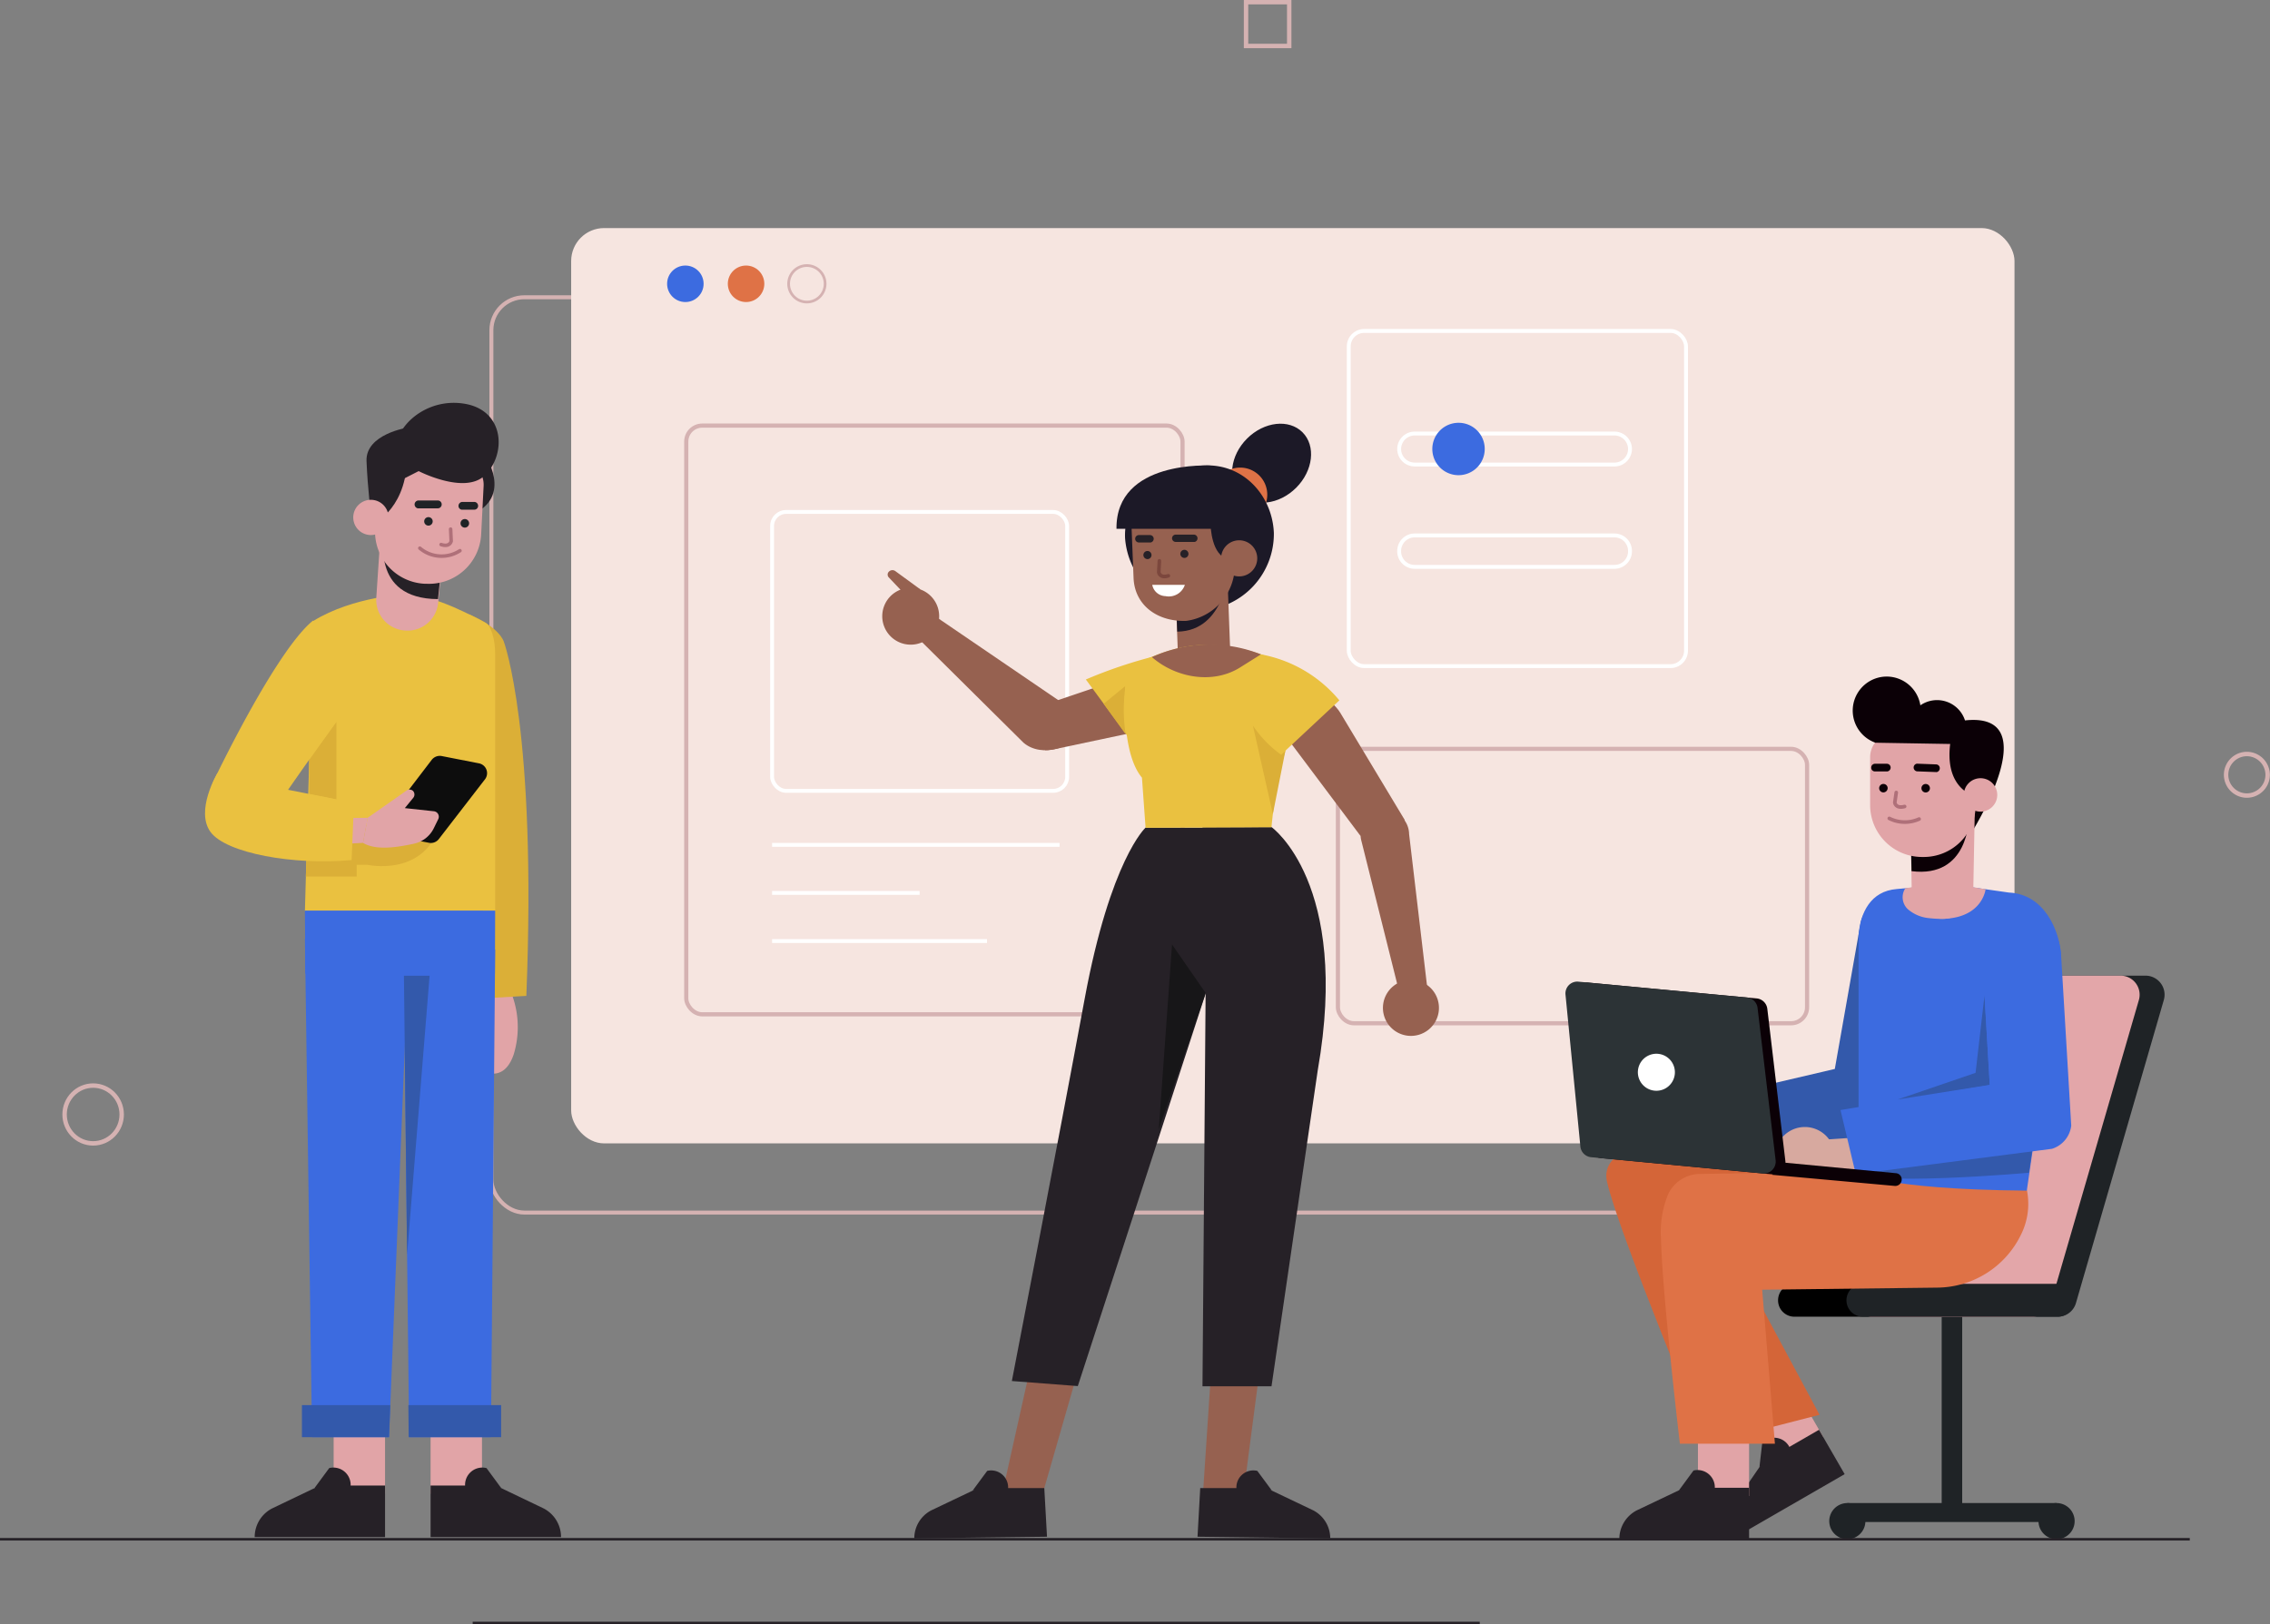 <svg xmlns="http://www.w3.org/2000/svg" viewBox="0 0 251.26 179.83"><rect x="0" y="0" width="251.26" height="179.83" fill="#808080" stroke="none"/><defs><style>.cls-1,.cls-19,.cls-22,.cls-27,.cls-28,.cls-5,.cls-6,.cls-7,.cls-8{fill:none;}.cls-1,.cls-5,.cls-6,.cls-8{stroke:#d5b2b2;}.cls-1,.cls-28,.cls-5,.cls-6,.cls-7,.cls-8{stroke-miterlimit:10;}.cls-1{stroke-width:0.44px;}.cls-2{fill:#f6e5e0;}.cls-3{fill:#3c6be0;}.cls-4{fill:#df7246;}.cls-5{stroke-width:0.3px;}.cls-6{stroke-width:0.46px;}.cls-7{stroke:#fff;stroke-width:0.43px;}.cls-8{stroke-width:0.49px;}.cls-9{fill:#1f2326;}.cls-10{fill:#e3a6a9;}.cls-11{fill:#e1a4a7;}.cls-12{fill:#262127;}.cls-13{fill:#d46538;}.cls-14{fill:#d7a99f;}.cls-15{fill:#3359ab;}.cls-16{fill:#0b0006;}.cls-17{fill:#2c3336;}.cls-18{fill:#fff;}.cls-19,.cls-27{stroke:#af7079;}.cls-19,.cls-22,.cls-27{stroke-linecap:round;stroke-linejoin:round;}.cls-19{stroke-width:0.4px;}.cls-20{fill:#1c1927;}.cls-21{fill:#966150;}.cls-22{stroke:#7c473d;stroke-width:0.4px;}.cls-23{fill:#171618;}.cls-24{fill:#eac140;}.cls-25{fill:#dbaf37;}.cls-26{fill:#0d0d0d;}.cls-27{stroke-width:0.39px;}.cls-28{stroke:#262127;stroke-width:0.28px;}</style></defs><title>Asset 2</title><g id="Layer_2" data-name="Layer 2"><g id="OBJECTS"><rect class="cls-1" x="54.39" y="32.91" width="159.76" height="101.34" rx="3.65"/><rect class="cls-2" x="63.22" y="25.25" width="159.76" height="101.34" rx="3.65"/><circle class="cls-3" cx="75.86" cy="31.42" r="2.02"/><circle class="cls-4" cx="82.58" cy="31.42" r="2.02"/><circle class="cls-5" cx="89.31" cy="31.42" r="2.02"/><rect class="cls-6" x="148.09" y="82.91" width="51.93" height="30.38" rx="1.77"/><rect class="cls-6" x="75.96" y="47.12" width="54.93" height="65.18" rx="1.77"/><rect class="cls-7" x="85.46" y="56.68" width="32.66" height="30.88" rx="1.55"/><line class="cls-7" x1="85.46" y1="93.54" x2="117.28" y2="93.54"/><line class="cls-7" x1="85.46" y1="98.86" x2="101.79" y2="98.86"/><line class="cls-7" x1="85.46" y1="104.19" x2="109.25" y2="104.19"/><rect class="cls-7" x="149.29" y="36.64" width="37.33" height="37.11" rx="1.71"/><path class="cls-7" d="M178.7,62.76H156.59A1.72,1.72,0,0,1,154.87,61h0a1.72,1.72,0,0,1,1.72-1.72H178.7A1.72,1.72,0,0,1,180.42,61h0A1.72,1.72,0,0,1,178.7,62.76Z"/><path class="cls-7" d="M178.7,51.43H156.59a1.72,1.72,0,0,1-1.72-1.73h0A1.72,1.72,0,0,1,156.59,48H178.7a1.72,1.72,0,0,1,1.72,1.72h0A1.72,1.72,0,0,1,178.7,51.43Z"/><path class="cls-3" d="M164.34,49.7a2.9,2.9,0,1,1-2.89-2.89A2.89,2.89,0,0,1,164.34,49.7Z"/><ellipse class="cls-8" cx="10.31" cy="123.39" rx="3.16" ry="3.2"/><path class="cls-8" d="M251,85.82a2.3,2.3,0,1,1-2.3-2.34A2.31,2.31,0,0,1,251,85.82Z"/><rect class="cls-8" x="137.92" y="0.24" width="4.78" height="4.85"/><path d="M215.89,145.78H198.63a1.81,1.81,0,0,1-1.82-1.82h0a1.82,1.82,0,0,1,1.82-1.82h17.26a1.83,1.83,0,0,1,1.82,1.82h0A1.82,1.82,0,0,1,215.89,145.78Z"/><rect class="cls-9" x="215" y="155.88" width="2.1" height="23.16" transform="translate(48.59 383.51) rotate(-90)"/><path class="cls-9" d="M206.45,168.09a2,2,0,1,1-2.31-1.65A2,2,0,0,1,206.45,168.09Z"/><rect class="cls-9" x="214.92" y="144.59" width="2.27" height="23.08"/><path class="cls-9" d="M229.61,168.09a2,2,0,1,1-2.31-1.65A2,2,0,0,1,229.61,168.09Z"/><path class="cls-9" d="M227.76,145.78H207.4a2.11,2.11,0,0,1-2-2.71l9.73-33.53a2.08,2.08,0,0,1,2-1.52h20.37a2.11,2.11,0,0,1,2,2.72l-9.72,33.53A2.09,2.09,0,0,1,227.76,145.78Z"/><path class="cls-10" d="M225,145.78H207.22a2.1,2.1,0,0,1-2-2.71L215,109.54a2.09,2.09,0,0,1,2-1.52h17.74a2.11,2.11,0,0,1,2,2.72L227,144.27A2.09,2.09,0,0,1,225,145.78Z"/><path class="cls-9" d="M227.76,145.78H206.2a1.82,1.82,0,0,1-1.82-1.82h0a1.83,1.83,0,0,1,1.82-1.82h21.56a1.83,1.83,0,0,1,1.82,1.82h0A1.82,1.82,0,0,1,227.76,145.78Z"/><rect class="cls-11" x="194.6" y="153.37" width="5.66" height="7.65" transform="translate(-52.14 119.77) rotate(-30)"/><path class="cls-12" d="M201.34,158.3l-6.22,3.59-3.29,4.79a3.56,3.56,0,0,0-.09,3.71h0l12.44-7.18Z"/><path class="cls-12" d="M194.75,162.42l.31-2.71a1.9,1.9,0,0,1,3.14.83Z"/><path class="cls-13" d="M191.56,125.86s-15-.76-13.68,5,11,29,11,29l12.52-3.22L191.94,139l18.34-6.9Z"/><rect class="cls-11" x="187.94" y="157.98" width="5.66" height="7.65"/><path class="cls-12" d="M193.6,164.72h-7.18l-5.25,2.5a3.57,3.57,0,0,0-1.93,3.17H193.6Z"/><path class="cls-12" d="M185.84,165l1.61-2.19a1.91,1.91,0,0,1,2.31,2.29Z"/><path class="cls-4" d="M205.72,129.7l-17.53.27a3.94,3.94,0,0,0-3.55,2.25,11.23,11.23,0,0,0-.79,5c.18,6.49,2.09,22.62,2.09,22.62h10.52l-1.41-17.05,19.3-.23a10.39,10.39,0,0,0,9.34-5.85,7.63,7.63,0,0,0,.65-5Z"/><path class="cls-14" d="M187.42,125.81c0,1.83-1.24,2.11-3.07,2.11s-3.55-.27-3.56-2.1a3.32,3.32,0,0,1,6.63,0Z"/><path class="cls-14" d="M189.75,127.68h-3.83a1.84,1.84,0,0,1-1.83-1.82h0a1.83,1.83,0,0,1,1.82-1.82h3.83a1.83,1.83,0,0,1,1.82,1.82h0A1.82,1.82,0,0,1,189.75,127.68Z"/><path class="cls-15" d="M189.6,128.07l-1.28-6.27,14.77-3.45,2.86-16.2c.32-1.67,2.3-3.44,4-3.12h0a3.75,3.75,0,0,1,2.89,3.93L211,124.06a3.06,3.06,0,0,1-2.29,2.42Z"/><path class="cls-3" d="M222.36,98.82c3.92.17,5.64,4.23,5.76,7l-3.78,26c-16.31-.14-18.62-2-18.62-2V103.55c.19-2.52,1.35-4.89,4.22-5.12l5.86-.55Z"/><path class="cls-11" d="M210.9,98.34l4.21-.64,4.67.75s-.41,3.89-6.28,3.2a4.16,4.16,0,0,1-2.34-1A1.81,1.81,0,0,1,210.9,98.34Z"/><polygon class="cls-15" points="210.04 121.73 218.67 118.78 219.66 110.21 220.24 120.11 210.04 121.73"/><path class="cls-15" d="M225,126.9s-.42,2.94-.42,2.94-17.84,1.6-20.44-.17Z"/><path class="cls-14" d="M203.08,127.86c.13,1.83-1.09,2.19-2.92,2.31s-3.56,0-3.69-1.85a3.31,3.31,0,0,1,6.61-.46Z"/><path class="cls-14" d="M205.53,129.57l-3.82.27a1.83,1.83,0,0,1-1.94-1.69h0a1.82,1.82,0,0,1,1.69-1.94l3.82-.26a1.82,1.82,0,0,1,1.94,1.69h0A1.81,1.81,0,0,1,205.53,129.57Z"/><path class="cls-3" d="M205.41,130l-1.69-7.1,16.52-2.76-.82-14c-.67-3.12,2.2-5.85,4.42-5.48h0c2.12,0,3.87,1.6,4.28,4.79l1.14,19.18a3.07,3.07,0,0,1-2.13,2.56Z"/><path class="cls-16" d="M175.73,108.78l18.71,1.76a1.31,1.31,0,0,1,1.18,1.16l2,16.86a1.32,1.32,0,0,1-1.43,1.46l-19-1.8a1.3,1.3,0,0,1-1.18-1.17l-1.65-16.84A1.31,1.31,0,0,1,175.73,108.78Z"/><path class="cls-17" d="M174.65,108.68l18.71,1.76a1.31,1.31,0,0,1,1.18,1.15l2,16.87a1.32,1.32,0,0,1-1.43,1.46l-19-1.8a1.32,1.32,0,0,1-1.18-1.17l-1.65-16.84A1.31,1.31,0,0,1,174.65,108.68Z"/><path class="cls-16" d="M197.07,128.68l12.79,1.21a.69.69,0,0,1,.63.77h0a.71.71,0,0,1-.77.64l-13.56-1.23Z"/><path class="cls-18" d="M185.38,118.91a2,2,0,1,1-4.08-.39,2,2,0,0,1,4.08.39Z"/><path class="cls-16" d="M208.65,74.91a3.78,3.78,0,0,1,3.91,3.18,3.25,3.25,0,0,1,4.94,1.67c9.3-1,.58,12.66.58,12.66l-.71-5.27-.26-5.9a2.93,2.93,0,0,1-5.6.09,3.77,3.77,0,1,1-2.86-6.43Z"/><path class="cls-11" d="M218.61,88.29l-.19,10.11a3.4,3.4,0,0,1-3.25,3.33h0a3.4,3.4,0,0,1-3.57-3.34l-.15-8.49Z"/><path class="cls-16" d="M217.92,90.63s0,6.62-6.34,5.82l-.06-3Z"/><path class="cls-11" d="M212.72,94.88h.22a5.74,5.74,0,0,0,5.74-5.74V82.66a1.48,1.48,0,0,0-1.48-1.48h-7.55A2.66,2.66,0,0,0,207,83.82v5.31A5.75,5.75,0,0,0,212.72,94.88Z"/><path class="cls-16" d="M212.68,87.3a.47.47,0,1,0,.43-.5A.47.47,0,0,0,212.68,87.3Z"/><path class="cls-16" d="M208,87.3a.47.47,0,0,0,.5.43.48.48,0,0,0,.44-.5.47.47,0,0,0-.94.07Z"/><path class="cls-19" d="M209.89,87.74l-.16,1.12s.08.7,1.09.43"/><path class="cls-16" d="M214.38,85.48h-.08l-2.12-.08a.43.43,0,0,1,0-.85l2.12.08a.42.42,0,0,1,.41.44A.43.43,0,0,1,214.38,85.48Z"/><path class="cls-16" d="M208.91,85.41h-.08l-1.3,0a.41.41,0,0,1-.41-.44.42.42,0,0,1,.44-.41l1.3,0a.42.42,0,0,1,.41.44A.44.44,0,0,1,208.91,85.41Z"/><path class="cls-19" d="M209.12,90.61a3.85,3.85,0,0,0,3.3.07"/><path class="cls-16" d="M218.53,88.11s-3.29-.75-2.67-5.74l-8.33-.14.2-2,9.24.13a2.25,2.25,0,0,1,2.21,2.47Z"/><path class="cls-11" d="M217.37,88a1.85,1.85,0,1,0,1.85-1.84A1.85,1.85,0,0,0,217.37,88Z"/><path class="cls-20" d="M143.47,54c-1.89,1.89-4.64,2.21-6.14.7s-1.19-4.25.7-6.14,4.64-2.2,6.14-.7S145.36,52.11,143.47,54Z"/><path class="cls-4" d="M140.27,54.72a3,3,0,1,1-3-2.95A3,3,0,0,1,140.27,54.72Z"/><path class="cls-20" d="M124.53,59.57a8.63,8.63,0,0,0,8.6,8A8.48,8.48,0,0,0,141,59c-.17-4.35-3.78-8.22-8.72-7.35C128,52.44,124.36,55.22,124.53,59.57Z"/><path class="cls-21" d="M136.16,71.88l-.35-9.37-5.79.25.35,9.38a2.89,2.89,0,0,0,3,2.76h0A2.9,2.9,0,0,0,136.16,71.88Z"/><path class="cls-20" d="M136,62.93s-.33,6.94-5.69,7l-.14-3.46Z"/><path class="cls-21" d="M131.31,68.74h0c-3.1.12-5.71-1.65-5.84-4.75l-.21-5.33c-.09-2.28,2.31-4.79,3.66-4.85l5,1.2a2.46,2.46,0,0,1,2.55,2.35l.21,5.31A6.2,6.2,0,0,1,131.31,68.74Z"/><path class="cls-12" d="M130.65,61.37a.46.46,0,0,0,.5.4.45.45,0,1,0-.5-.4Z"/><path class="cls-12" d="M126.56,61.5a.46.46,0,0,0,.5.4.45.45,0,1,0-.5-.4Z"/><path class="cls-22" d="M128.33,62.09l-.07,1.28s.11.68,1.06.38"/><path class="cls-12" d="M132.24,60h-2.1a.41.41,0,0,1-.41-.41.41.41,0,0,1,.41-.4h2a.41.41,0,0,1,.41.41A.41.41,0,0,1,132.24,60Z"/><path class="cls-12" d="M127.37,60.06h-1.31a.41.41,0,0,1,0-.82h1.23a.41.41,0,0,1,.41.41A.42.42,0,0,1,127.37,60.06Z"/><path class="cls-18" d="M127.54,64.75h3.61A1.87,1.87,0,0,1,129,66,1.53,1.53,0,0,1,127.54,64.75Z"/><path class="cls-20" d="M134,58.16s.07,3.44,2,3.73L137.31,58Z"/><path class="cls-21" d="M139.16,61.76a2,2,0,1,1-2.1-1.94A2,2,0,0,1,139.16,61.76Z"/><path class="cls-20" d="M134,51.55s-10.51-.66-10.42,7H138L136,53.34Z"/><polygon class="cls-21" points="137.59 165.73 133.13 165.73 134.16 150.21 139.62 150.21 137.59 165.73"/><path class="cls-12" d="M132.85,164.75h7.33l5.16,2.46a3.49,3.49,0,0,1,1.9,3.11h0l-14.69-.18Z"/><path class="cls-12" d="M140.76,165l-1.59-2.15a1.88,1.88,0,0,0-2.27,2.25Z"/><path class="cls-12" d="M140.74,91.57s8.75,6.21,5.12,26.91l-5.12,35H133.1l.44-55.33-.44-6.56Z"/><polygon class="cls-21" points="110.85 165.73 115.31 165.73 119.77 150.21 114.31 150.21 110.85 165.73"/><path class="cls-12" d="M115.59,164.75h-7.33l-5.16,2.46a3.49,3.49,0,0,0-1.9,3.11h0l14.69-.18Z"/><path class="cls-12" d="M107.68,165l1.59-2.15a1.88,1.88,0,0,1,2.27,2.25Z"/><path class="cls-12" d="M126.8,91.63s-3.89,3.53-6.75,19S112,152.9,112,152.9l7.3.56L135,105.23,136,91.63Z"/><polygon class="cls-23" points="133.45 109.94 129.73 104.57 128.26 125.06 133.45 109.94"/><path class="cls-21" d="M115.67,83.06a6.61,6.61,0,0,0,1.09-.12l15.67-3.32c2.23-.33,5.5-3.6,4.55-5.64a3.39,3.39,0,0,0-4-1.84l-16,5.42Z"/><path class="cls-21" d="M117.67,77.88l-13.92-9.49-1.94,2.46,11.47,11.37c2,1.74,5.79.64,6.62-1.88h0C120.49,78.59,119.31,78.71,117.67,77.88Z"/><path class="cls-21" d="M103.71,69.44A3.15,3.15,0,1,1,102,65.31,3.15,3.15,0,0,1,103.71,69.44Z"/><path class="cls-21" d="M101.87,65.25l-2.74-2a.55.55,0,0,0-.75.05h0a.45.45,0,0,0,0,.63l2.53,2.67Z"/><path class="cls-24" d="M127.51,72.73a52,52,0,0,0-7.32,2.5l4.75,6.45,1.63-.41Z"/><path class="cls-25" d="M124.6,81.3a17.2,17.2,0,0,1,0-5.38l-2.44,2Z"/><path class="cls-21" d="M154.07,93.38l1.42-2.59-7.13-11.86c-.92-1.59-5.14-4.49-6.4-3.16-.93,1-1,4-.15,5.07l8.75,11.67Z"/><path class="cls-21" d="M150.69,93.1l4.13,16.51,3.15-.33-2-16.93a2.69,2.69,0,0,0-3.78-2.42h0A2.69,2.69,0,0,0,150.69,93.1Z"/><path class="cls-24" d="M139.57,72.45a14.7,14.7,0,0,1,8.68,5.09l-7.5,7s-4.84-4.44-1.61-8.65Z"/><path class="cls-21" d="M154.26,109.15a3.1,3.1,0,1,1-.52,4.36A3.1,3.1,0,0,1,154.26,109.15Z"/><path class="cls-24" d="M133.33,71.42s-3.48-.26-8.65,2.68c0,0-1,8.75,1.72,12l.4,5.55,13.94-.06s.78-9.9,3.65-12.4l-1-4.93A18.75,18.75,0,0,0,133.33,71.42Z"/><path class="cls-21" d="M127.5,72.75a15.36,15.36,0,0,1,12.07-.3l-2.33,1.46c-3,1.87-7.09,1.15-9.74-1.16Z"/><path class="cls-25" d="M142.27,83.15l-.45.42a12.41,12.41,0,0,1-3.14-3.24l2.21,9.8Z"/><path class="cls-11" d="M55.3,107.59a10.34,10.34,0,0,1,1.56,9.15c-1.71,5-6.46-.36-6.46-.36Z"/><path class="cls-25" d="M55.78,71.08S55.4,69.5,51.9,68l2.47,19.4.24-1.18-1.89,24.36,5.54-.32C59.43,80.87,55.78,71.08,55.78,71.08Z"/><path class="cls-24" d="M45.11,65.76s-6,.24-10.45,3l-.91,32.1H54.81V72.45c0-1.74-.47-3.21-1.1-3.52C52.3,68.22,48.55,66.09,45.11,65.76Z"/><polygon class="cls-25" points="34.22 84.11 37.24 79.91 37.24 88.51 34.22 87.91 34.22 84.11"/><path class="cls-25" d="M33.85,97.05s5.63,0,5.63,0v-1.3H40.7s5.89,1.32,7.87-4l-4.78-1.1L34,92.86Z"/><path class="cls-24" d="M41.45,74.17s-5.61,7.44-11.52,16.12a4.32,4.32,0,0,1-3.43,1.44h0c-2.65-.06-3.83-2.9-2.87-5.24,0,0,6.81-14.34,11-17.77C34.81,68.6,41.45,74.17,41.45,74.17Z"/><path class="cls-26" d="M47.79,84.12l-5.07,6.64a1.11,1.11,0,0,0,.67,1.76l4.09.79a1.11,1.11,0,0,0,1.09-.41l5.12-6.63A1.11,1.11,0,0,0,53,84.51l-4.14-.81A1.14,1.14,0,0,0,47.79,84.12Z"/><polygon class="cls-11" points="40.7 90.54 34.18 90.63 32.87 93.69 40.18 93.32 40.7 90.54"/><path class="cls-11" d="M40.7,90.54l4.28-3a.59.59,0,0,1,.71,0h0a.58.58,0,0,1,.06.78l-.94,1.15,3.23.35a.61.61,0,0,1,.47.87l-.49,1a3.18,3.18,0,0,1-2.2,1.72c-1.66.36-4.15.81-5.64-.09Z"/><path class="cls-24" d="M24.06,85.6s-2.48,4.15-.76,6.51,9.24,3.71,15.62,3.11l.26-6.33-7.46-1.48Z"/><path class="cls-11" d="M42.32,56.11l-.67,10.08a3.4,3.4,0,0,0,3,3.6h0a3.4,3.4,0,0,0,3.84-3l.87-8.44Z"/><path class="cls-12" d="M42.59,59.09s-1.71,7.21,5.89,7.24l.4-3.84Z"/><path class="cls-12" d="M45.15,47.34s-4.7.7-4.58,3.71.52,6.2.52,6.2l2.58-4.92Z"/><path class="cls-12" d="M53.58,50.25S57,55,52.07,57.06l-.82-.41S49.76,53,51.72,51Z"/><path class="cls-11" d="M47.19,64.63H47a5.77,5.77,0,0,1-5.48-6.06L41.83,52a1.49,1.49,0,0,1,1.57-1.42L51,51a2.67,2.67,0,0,1,2.53,2.81l-.27,5.34A5.78,5.78,0,0,1,47.19,64.63Z"/><path class="cls-9" d="M47.89,57.78a.47.47,0,0,1-.53.41.47.47,0,1,1,.53-.41Z"/><path class="cls-9" d="M51.92,58a.47.47,0,0,1-.94-.12.47.47,0,1,1,.94.12Z"/><path class="cls-27" d="M49.88,58.58l.06,1.33s-.12.71-1.12.38"/><path class="cls-9" d="M46.23,56.28h.09l2.14,0a.43.43,0,0,0,.43-.43.43.43,0,0,0-.42-.44l-2.14,0a.44.44,0,0,0-.44.43A.45.45,0,0,0,46.23,56.28Z"/><path class="cls-9" d="M51.09,56.43l.09,0h1.3a.42.42,0,0,0,.44-.42.43.43,0,0,0-.42-.44l-1.31,0a.44.44,0,0,0-.44.43A.42.42,0,0,0,51.09,56.43Z"/><path class="cls-27" d="M46.47,60.69a3.72,3.72,0,0,0,4.44.28"/><path class="cls-12" d="M41.43,57.92s3.84-1.78,3.62-7.9l-3.52-.45-.05.89Z"/><path class="cls-11" d="M43,57.34a1.95,1.95,0,1,1-1.85-2A1.94,1.94,0,0,1,43,57.34Z"/><path class="cls-12" d="M44.14,53.28l2.2-1.12s5.06,2.61,7.29.5c2.41-2.27,2.29-7.17-2.15-7.95-3.85-.67-7,1.88-7.54,4.2A8,8,0,0,0,44.14,53.28Z"/><polygon class="cls-3" points="33.75 100.82 33.8 107.81 54.78 107.81 54.81 100.82 33.75 100.82"/><rect class="cls-11" x="36.93" y="157.7" width="5.69" height="7.69"/><path class="cls-12" d="M42.62,164.47H35.41L30.13,167a3.57,3.57,0,0,0-1.94,3.18H42.62Z"/><path class="cls-12" d="M34.82,164.74l1.62-2.2a1.91,1.91,0,0,1,2.32,2.3Z"/><polygon class="cls-3" points="45.29 103.93 43.06 159.12 34.54 159.12 33.75 103.93 45.29 103.93"/><polygon class="cls-15" points="33.42 155.57 43.2 155.57 43.06 159.12 33.42 159.12 33.42 155.57"/><rect class="cls-11" x="47.66" y="157.7" width="5.69" height="7.69"/><path class="cls-12" d="M47.66,164.47h7.22L60.16,167a3.57,3.57,0,0,1,1.94,3.18H47.66Z"/><path class="cls-12" d="M55.47,164.74l-1.62-2.2a1.91,1.91,0,0,0-2.32,2.3Z"/><polygon class="cls-3" points="54.81 105.13 54.34 159.12 45.29 159.12 44.68 106 54.81 105.13"/><polygon class="cls-15" points="44.71 108.03 47.55 108.03 45.06 138.91 44.71 108.03"/><polygon class="cls-15" points="55.47 155.57 45.2 155.57 45.24 159.12 55.47 159.12 55.47 155.57"/><line class="cls-28" y1="170.42" x2="242.38" y2="170.42"/><line class="cls-28" x1="52.32" y1="179.69" x2="163.79" y2="179.69"/></g></g></svg>